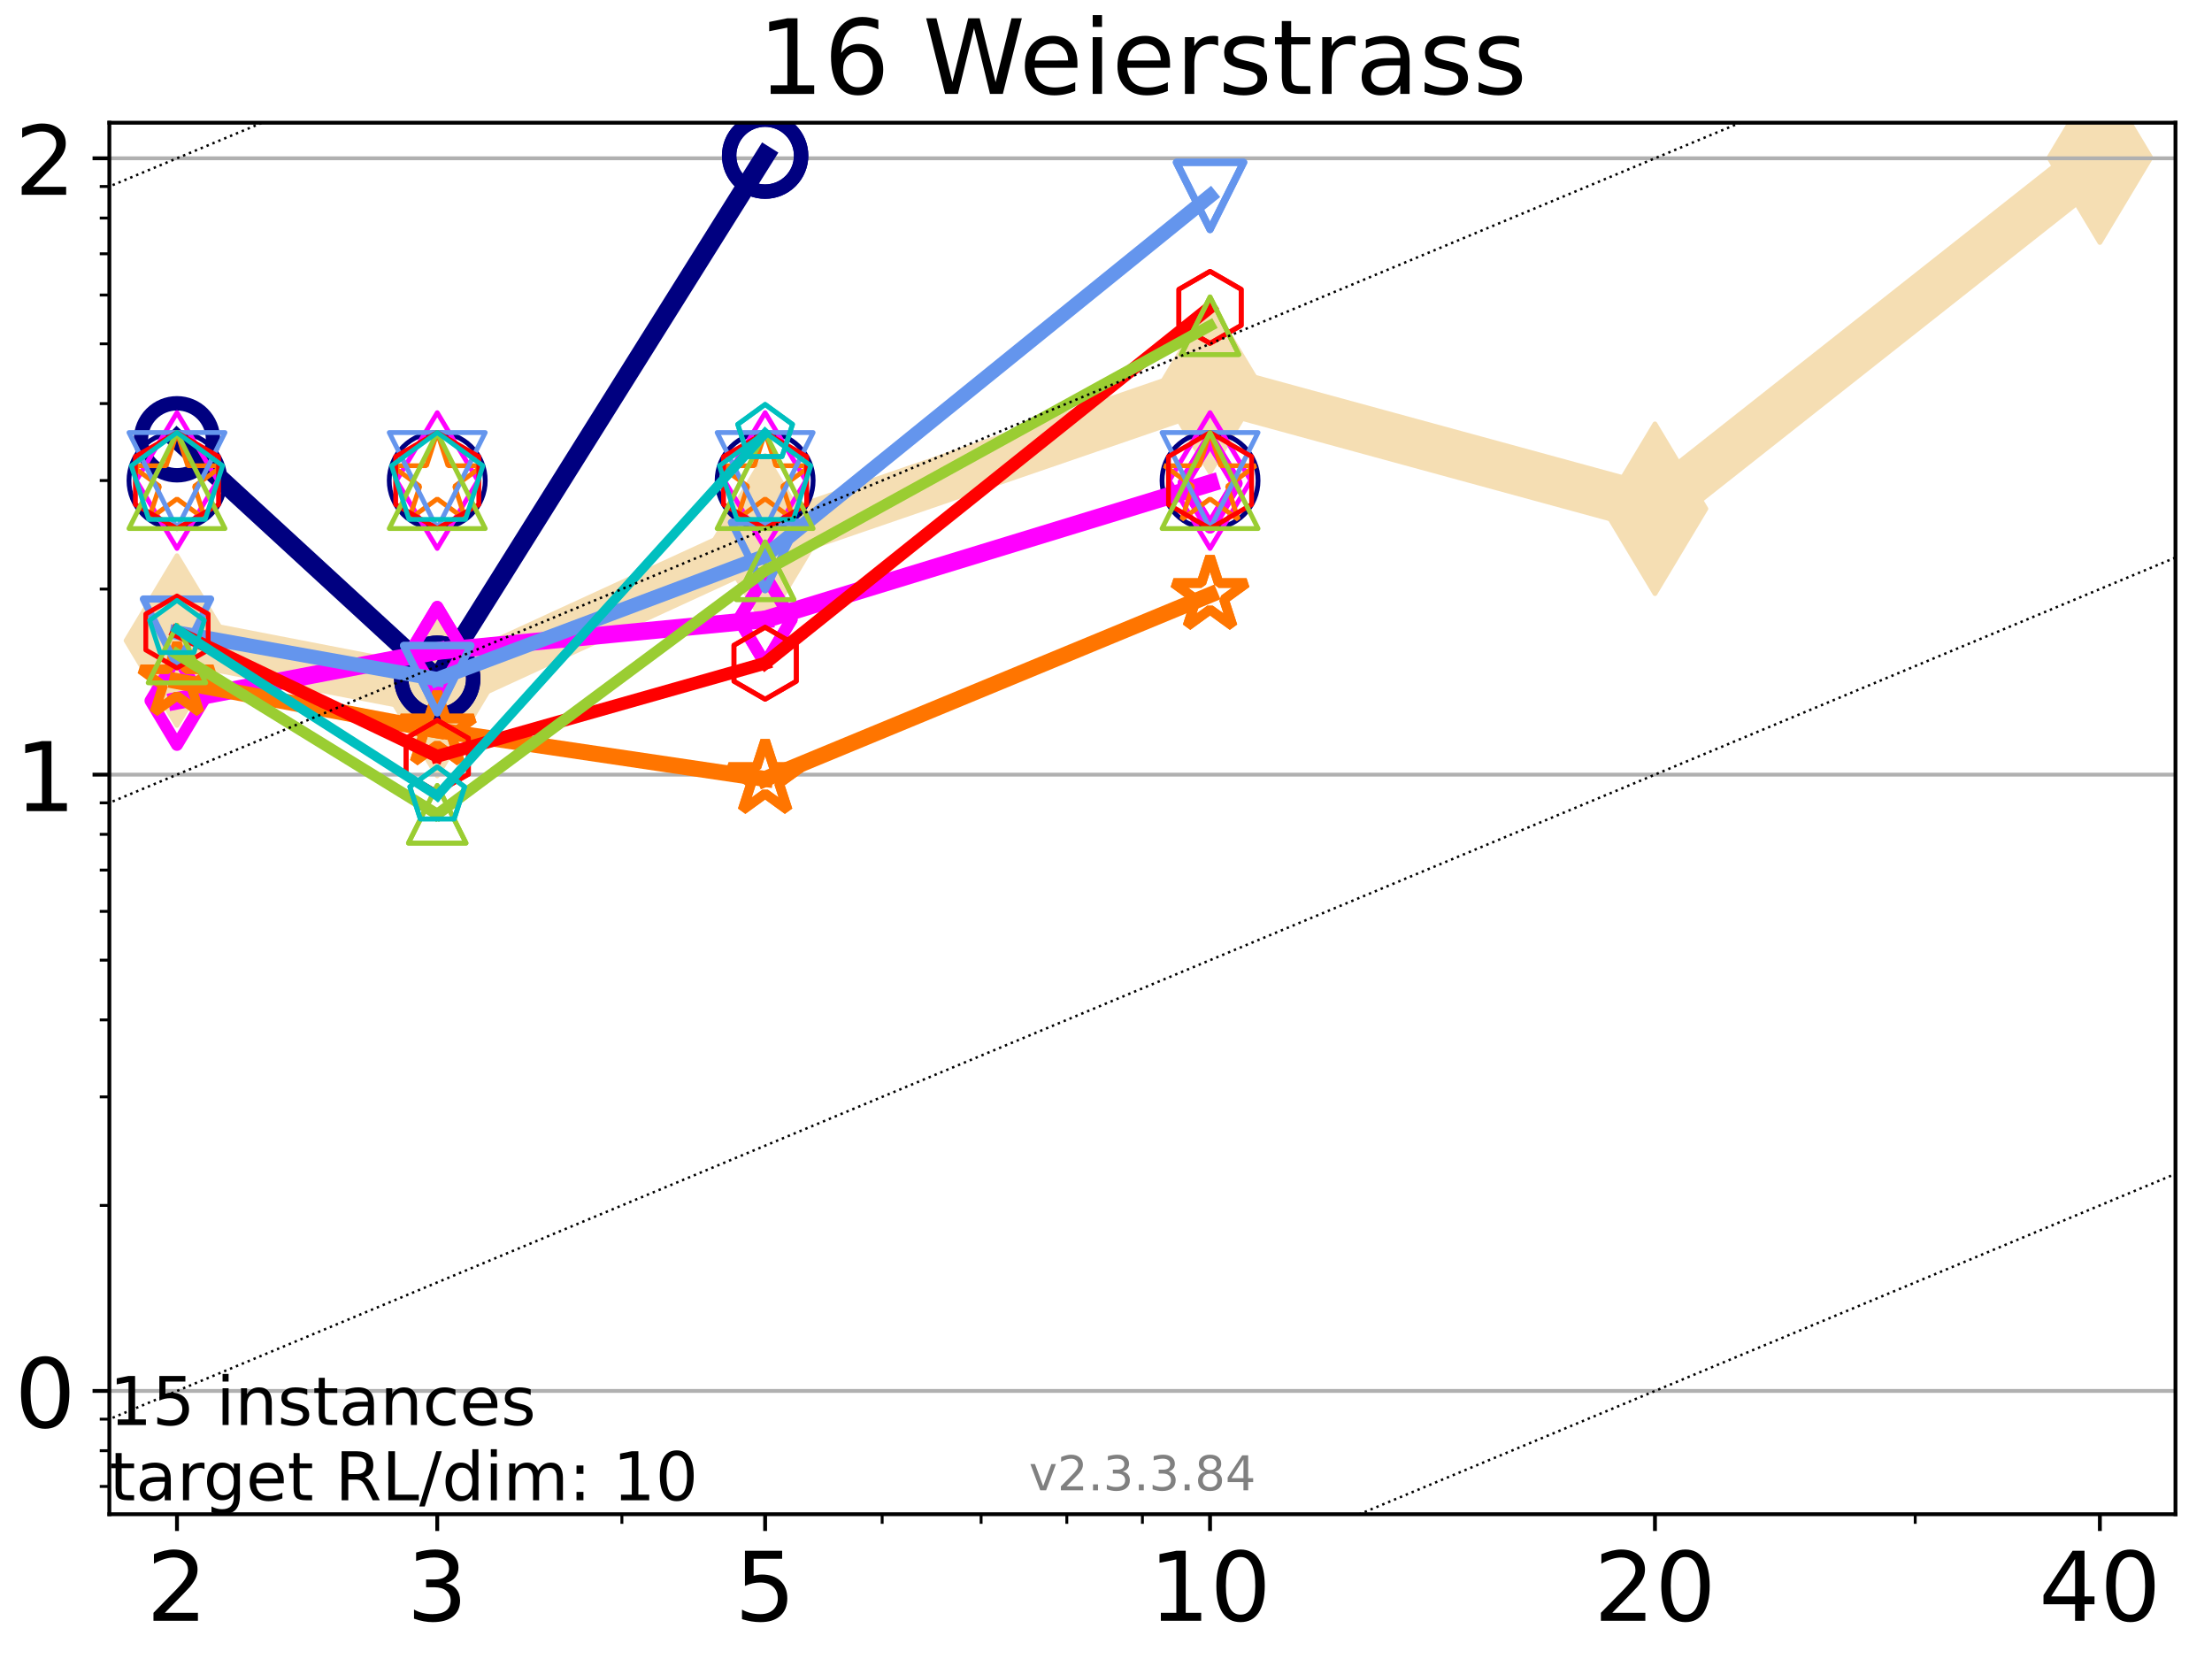 <?xml version="1.0" encoding="utf-8" standalone="no"?>
<!DOCTYPE svg PUBLIC "-//W3C//DTD SVG 1.1//EN"
  "http://www.w3.org/Graphics/SVG/1.1/DTD/svg11.dtd">
<!-- Created with matplotlib (https://matplotlib.org/) -->
<svg height="345.6pt" version="1.1" viewBox="0 0 460.8 345.6" width="460.8pt" xmlns="http://www.w3.org/2000/svg" xmlns:xlink="http://www.w3.org/1999/xlink">
 <defs>
  <style type="text/css">*{stroke-linecap:butt;stroke-linejoin:round;}</style>
 </defs>
 <g id="figure_1">
  <g id="patch_1">
   <path d="M 0 345.6 
L 460.8 345.6 
L 460.8 0 
L 0 0 
z
" style="fill:#ffffff;"/>
  </g>
  <g id="axes_1">
   <g id="patch_2">
    <path d="M 22.78 315.44 
L 453.192 315.44 
L 453.192 25.56 
L 22.78 25.56 
z
" style="fill:#ffffff;"/>
   </g>
   <g id="line2d_1">
    <path clip-path="url(#pd776c34902)" d="M 36.868 133.445 
L 91.085 143.95 
L 159.39 112.552 
L 252.074 80.688 
L 344.758 105.984 
L 437.443 32.836 
" style="fill:none;stroke:#f5deb3;stroke-linecap:square;stroke-width:10;"/>
    <defs>
     <path d="M -0 17.678 
L 10.607 0 
L 0 -17.678 
L -10.607 -0 
z
" id="ma605069699" style="stroke:#f5deb3;stroke-linejoin:miter;"/>
    </defs>
    <g clip-path="url(#pd776c34902)">
     <use style="fill:#f5deb3;stroke:#f5deb3;stroke-linejoin:miter;" x="36.868" xlink:href="#ma605069699" y="133.445"/>
     <use style="fill:#f5deb3;stroke:#f5deb3;stroke-linejoin:miter;" x="91.085" xlink:href="#ma605069699" y="143.95"/>
     <use style="fill:#f5deb3;stroke:#f5deb3;stroke-linejoin:miter;" x="159.39" xlink:href="#ma605069699" y="112.552"/>
     <use style="fill:#f5deb3;stroke:#f5deb3;stroke-linejoin:miter;" x="252.074" xlink:href="#ma605069699" y="80.688"/>
     <use style="fill:#f5deb3;stroke:#f5deb3;stroke-linejoin:miter;" x="344.758" xlink:href="#ma605069699" y="105.984"/>
     <use style="fill:#f5deb3;stroke:#f5deb3;stroke-linejoin:miter;" x="437.443" xlink:href="#ma605069699" y="32.836"/>
    </g>
   </g>
   <g id="matplotlib.axis_1">
    <g id="xtick_1">
     <g id="line2d_2">
      <defs>
       <path d="M 0 0 
L 0 3.5 
" id="m8f4cddeecf" style="stroke:#000000;stroke-width:0.8;"/>
      </defs>
      <g>
       <use style="stroke:#000000;stroke-width:0.8;" x="36.868" xlink:href="#m8f4cddeecf" y="315.44"/>
      </g>
     </g>
     <g id="text_1">
      <!-- 2 -->
      <g transform="translate(30.506 337.637)scale(0.2 -0.2)">
       <defs>
        <path d="M 19.188 8.297 
L 53.609 8.297 
L 53.609 0 
L 7.328 0 
L 7.328 8.297 
Q 12.938 14.109 22.625 23.891 
Q 32.328 33.688 34.812 36.531 
Q 39.547 41.844 41.422 45.531 
Q 43.312 49.219 43.312 52.781 
Q 43.312 58.594 39.234 62.25 
Q 35.156 65.922 28.609 65.922 
Q 23.969 65.922 18.812 64.312 
Q 13.672 62.703 7.812 59.422 
L 7.812 69.391 
Q 13.766 71.781 18.938 73 
Q 24.125 74.219 28.422 74.219 
Q 39.75 74.219 46.484 68.547 
Q 53.219 62.891 53.219 53.422 
Q 53.219 48.922 51.531 44.891 
Q 49.859 40.875 45.406 35.406 
Q 44.188 33.984 37.641 27.219 
Q 31.109 20.453 19.188 8.297 
z
" id="DejaVuSans-50"/>
       </defs>
       <use xlink:href="#DejaVuSans-50"/>
      </g>
     </g>
    </g>
    <g id="xtick_2">
     <g id="line2d_3">
      <g>
       <use style="stroke:#000000;stroke-width:0.8;" x="91.085" xlink:href="#m8f4cddeecf" y="315.44"/>
      </g>
     </g>
     <g id="text_2">
      <!-- 3 -->
      <g transform="translate(84.723 337.637)scale(0.2 -0.2)">
       <defs>
        <path d="M 40.578 39.312 
Q 47.656 37.797 51.625 33 
Q 55.609 28.219 55.609 21.188 
Q 55.609 10.406 48.188 4.484 
Q 40.766 -1.422 27.094 -1.422 
Q 22.516 -1.422 17.656 -0.516 
Q 12.797 0.391 7.625 2.203 
L 7.625 11.719 
Q 11.719 9.328 16.594 8.109 
Q 21.484 6.891 26.812 6.891 
Q 36.078 6.891 40.938 10.547 
Q 45.797 14.203 45.797 21.188 
Q 45.797 27.641 41.281 31.266 
Q 36.766 34.906 28.719 34.906 
L 20.219 34.906 
L 20.219 43.016 
L 29.109 43.016 
Q 36.375 43.016 40.234 45.922 
Q 44.094 48.828 44.094 54.297 
Q 44.094 59.906 40.109 62.906 
Q 36.141 65.922 28.719 65.922 
Q 24.656 65.922 20.016 65.031 
Q 15.375 64.156 9.812 62.312 
L 9.812 71.094 
Q 15.438 72.656 20.344 73.438 
Q 25.25 74.219 29.594 74.219 
Q 40.828 74.219 47.359 69.109 
Q 53.906 64.016 53.906 55.328 
Q 53.906 49.266 50.438 45.094 
Q 46.969 40.922 40.578 39.312 
z
" id="DejaVuSans-51"/>
       </defs>
       <use xlink:href="#DejaVuSans-51"/>
      </g>
     </g>
    </g>
    <g id="xtick_3">
     <g id="line2d_4">
      <g>
       <use style="stroke:#000000;stroke-width:0.8;" x="159.39" xlink:href="#m8f4cddeecf" y="315.44"/>
      </g>
     </g>
     <g id="text_3">
      <!-- 5 -->
      <g transform="translate(153.028 337.637)scale(0.2 -0.2)">
       <defs>
        <path d="M 10.797 72.906 
L 49.516 72.906 
L 49.516 64.594 
L 19.828 64.594 
L 19.828 46.734 
Q 21.969 47.469 24.109 47.828 
Q 26.266 48.188 28.422 48.188 
Q 40.625 48.188 47.75 41.5 
Q 54.891 34.812 54.891 23.391 
Q 54.891 11.625 47.562 5.094 
Q 40.234 -1.422 26.906 -1.422 
Q 22.312 -1.422 17.547 -0.641 
Q 12.797 0.141 7.719 1.703 
L 7.719 11.625 
Q 12.109 9.234 16.797 8.062 
Q 21.484 6.891 26.703 6.891 
Q 35.156 6.891 40.078 11.328 
Q 45.016 15.766 45.016 23.391 
Q 45.016 31 40.078 35.438 
Q 35.156 39.891 26.703 39.891 
Q 22.75 39.891 18.812 39.016 
Q 14.891 38.141 10.797 36.281 
z
" id="DejaVuSans-53"/>
       </defs>
       <use xlink:href="#DejaVuSans-53"/>
      </g>
     </g>
    </g>
    <g id="xtick_4">
     <g id="line2d_5">
      <g>
       <use style="stroke:#000000;stroke-width:0.8;" x="252.074" xlink:href="#m8f4cddeecf" y="315.44"/>
      </g>
     </g>
     <g id="text_4">
      <!-- 10 -->
      <g transform="translate(239.349 337.637)scale(0.2 -0.2)">
       <defs>
        <path d="M 12.406 8.297 
L 28.516 8.297 
L 28.516 63.922 
L 10.984 60.406 
L 10.984 69.391 
L 28.422 72.906 
L 38.281 72.906 
L 38.281 8.297 
L 54.391 8.297 
L 54.391 0 
L 12.406 0 
z
" id="DejaVuSans-49"/>
        <path d="M 31.781 66.406 
Q 24.172 66.406 20.328 58.906 
Q 16.5 51.422 16.5 36.375 
Q 16.5 21.391 20.328 13.891 
Q 24.172 6.391 31.781 6.391 
Q 39.453 6.391 43.281 13.891 
Q 47.125 21.391 47.125 36.375 
Q 47.125 51.422 43.281 58.906 
Q 39.453 66.406 31.781 66.406 
z
M 31.781 74.219 
Q 44.047 74.219 50.516 64.516 
Q 56.984 54.828 56.984 36.375 
Q 56.984 17.969 50.516 8.266 
Q 44.047 -1.422 31.781 -1.422 
Q 19.531 -1.422 13.062 8.266 
Q 6.594 17.969 6.594 36.375 
Q 6.594 54.828 13.062 64.516 
Q 19.531 74.219 31.781 74.219 
z
" id="DejaVuSans-48"/>
       </defs>
       <use xlink:href="#DejaVuSans-49"/>
       <use x="63.623" xlink:href="#DejaVuSans-48"/>
      </g>
     </g>
    </g>
    <g id="xtick_5">
     <g id="line2d_6">
      <g>
       <use style="stroke:#000000;stroke-width:0.8;" x="344.758" xlink:href="#m8f4cddeecf" y="315.44"/>
      </g>
     </g>
     <g id="text_5">
      <!-- 20 -->
      <g transform="translate(332.033 337.637)scale(0.2 -0.2)">
       <use xlink:href="#DejaVuSans-50"/>
       <use x="63.623" xlink:href="#DejaVuSans-48"/>
      </g>
     </g>
    </g>
    <g id="xtick_6">
     <g id="line2d_7">
      <g>
       <use style="stroke:#000000;stroke-width:0.8;" x="437.443" xlink:href="#m8f4cddeecf" y="315.44"/>
      </g>
     </g>
     <g id="text_6">
      <!-- 40 -->
      <g transform="translate(424.718 337.637)scale(0.2 -0.2)">
       <defs>
        <path d="M 37.797 64.312 
L 12.891 25.391 
L 37.797 25.391 
z
M 35.203 72.906 
L 47.609 72.906 
L 47.609 25.391 
L 58.016 25.391 
L 58.016 17.188 
L 47.609 17.188 
L 47.609 0 
L 37.797 0 
L 37.797 17.188 
L 4.891 17.188 
L 4.891 26.703 
z
" id="DejaVuSans-52"/>
       </defs>
       <use xlink:href="#DejaVuSans-52"/>
       <use x="63.623" xlink:href="#DejaVuSans-48"/>
      </g>
     </g>
    </g>
    <g id="xtick_7">
     <g id="line2d_8">
      <defs>
       <path d="M 0 0 
L 0 2 
" id="m1e94cabb45" style="stroke:#000000;stroke-width:0.6;"/>
      </defs>
      <g>
       <use style="stroke:#000000;stroke-width:0.6;" x="129.552" xlink:href="#m1e94cabb45" y="315.44"/>
      </g>
     </g>
    </g>
    <g id="xtick_8">
     <g id="line2d_9">
      <g>
       <use style="stroke:#000000;stroke-width:0.6;" x="183.769" xlink:href="#m1e94cabb45" y="315.44"/>
      </g>
     </g>
    </g>
    <g id="xtick_9">
     <g id="line2d_10">
      <g>
       <use style="stroke:#000000;stroke-width:0.6;" x="204.381" xlink:href="#m1e94cabb45" y="315.44"/>
      </g>
     </g>
    </g>
    <g id="xtick_10">
     <g id="line2d_11">
      <g>
       <use style="stroke:#000000;stroke-width:0.6;" x="222.237" xlink:href="#m1e94cabb45" y="315.44"/>
      </g>
     </g>
    </g>
    <g id="xtick_11">
     <g id="line2d_12">
      <g>
       <use style="stroke:#000000;stroke-width:0.6;" x="237.986" xlink:href="#m1e94cabb45" y="315.44"/>
      </g>
     </g>
    </g>
    <g id="xtick_12">
     <g id="line2d_13">
      <g>
       <use style="stroke:#000000;stroke-width:0.6;" x="398.975" xlink:href="#m1e94cabb45" y="315.44"/>
      </g>
     </g>
    </g>
   </g>
   <g id="matplotlib.axis_2">
    <g id="ytick_1">
     <g id="line2d_14">
      <path clip-path="url(#pd776c34902)" d="M 22.78 289.761 
L 453.192 289.761 
" style="fill:none;stroke:#b0b0b0;stroke-linecap:square;stroke-width:0.8;"/>
     </g>
     <g id="line2d_15">
      <defs>
       <path d="M 0 0 
L -3.5 0 
" id="m3d5728c50f" style="stroke:#000000;stroke-width:0.8;"/>
      </defs>
      <g>
       <use style="stroke:#000000;stroke-width:0.8;" x="22.78" xlink:href="#m3d5728c50f" y="289.761"/>
      </g>
     </g>
     <g id="text_7">
      <!-- 0 -->
      <g transform="translate(3.055 297.36)scale(0.2 -0.2)">
       <use xlink:href="#DejaVuSans-48"/>
      </g>
     </g>
    </g>
    <g id="ytick_2">
     <g id="line2d_16">
      <path clip-path="url(#pd776c34902)" d="M 22.78 161.368 
L 453.192 161.368 
" style="fill:none;stroke:#b0b0b0;stroke-linecap:square;stroke-width:0.8;"/>
     </g>
     <g id="line2d_17">
      <g>
       <use style="stroke:#000000;stroke-width:0.8;" x="22.78" xlink:href="#m3d5728c50f" y="161.368"/>
      </g>
     </g>
     <g id="text_8">
      <!-- 1 -->
      <g transform="translate(3.055 168.967)scale(0.2 -0.2)">
       <use xlink:href="#DejaVuSans-49"/>
      </g>
     </g>
    </g>
    <g id="ytick_3">
     <g id="line2d_18">
      <path clip-path="url(#pd776c34902)" d="M 22.78 32.976 
L 453.192 32.976 
" style="fill:none;stroke:#b0b0b0;stroke-linecap:square;stroke-width:0.8;"/>
     </g>
     <g id="line2d_19">
      <g>
       <use style="stroke:#000000;stroke-width:0.8;" x="22.78" xlink:href="#m3d5728c50f" y="32.976"/>
      </g>
     </g>
     <g id="text_9">
      <!-- 2 -->
      <g transform="translate(3.055 40.574)scale(0.2 -0.2)">
       <use xlink:href="#DejaVuSans-50"/>
      </g>
     </g>
    </g>
    <g id="ytick_4">
     <g id="line2d_20">
      <defs>
       <path d="M 0 0 
L -2 0 
" id="m70b0269ee9" style="stroke:#000000;stroke-width:0.6;"/>
      </defs>
      <g>
       <use style="stroke:#000000;stroke-width:0.6;" x="22.78" xlink:href="#m70b0269ee9" y="309.65"/>
      </g>
     </g>
    </g>
    <g id="ytick_5">
     <g id="line2d_21">
      <g>
       <use style="stroke:#000000;stroke-width:0.6;" x="22.78" xlink:href="#m70b0269ee9" y="302.204"/>
      </g>
     </g>
    </g>
    <g id="ytick_6">
     <g id="line2d_22">
      <g>
       <use style="stroke:#000000;stroke-width:0.6;" x="22.78" xlink:href="#m70b0269ee9" y="295.636"/>
      </g>
     </g>
    </g>
    <g id="ytick_7">
     <g id="line2d_23">
      <g>
       <use style="stroke:#000000;stroke-width:0.6;" x="22.78" xlink:href="#m70b0269ee9" y="251.111"/>
      </g>
     </g>
    </g>
    <g id="ytick_8">
     <g id="line2d_24">
      <g>
       <use style="stroke:#000000;stroke-width:0.6;" x="22.78" xlink:href="#m70b0269ee9" y="228.502"/>
      </g>
     </g>
    </g>
    <g id="ytick_9">
     <g id="line2d_25">
      <g>
       <use style="stroke:#000000;stroke-width:0.6;" x="22.78" xlink:href="#m70b0269ee9" y="212.461"/>
      </g>
     </g>
    </g>
    <g id="ytick_10">
     <g id="line2d_26">
      <g>
       <use style="stroke:#000000;stroke-width:0.6;" x="22.78" xlink:href="#m70b0269ee9" y="200.019"/>
      </g>
     </g>
    </g>
    <g id="ytick_11">
     <g id="line2d_27">
      <g>
       <use style="stroke:#000000;stroke-width:0.6;" x="22.78" xlink:href="#m70b0269ee9" y="189.852"/>
      </g>
     </g>
    </g>
    <g id="ytick_12">
     <g id="line2d_28">
      <g>
       <use style="stroke:#000000;stroke-width:0.6;" x="22.78" xlink:href="#m70b0269ee9" y="181.257"/>
      </g>
     </g>
    </g>
    <g id="ytick_13">
     <g id="line2d_29">
      <g>
       <use style="stroke:#000000;stroke-width:0.6;" x="22.78" xlink:href="#m70b0269ee9" y="173.811"/>
      </g>
     </g>
    </g>
    <g id="ytick_14">
     <g id="line2d_30">
      <g>
       <use style="stroke:#000000;stroke-width:0.6;" x="22.78" xlink:href="#m70b0269ee9" y="167.243"/>
      </g>
     </g>
    </g>
    <g id="ytick_15">
     <g id="line2d_31">
      <g>
       <use style="stroke:#000000;stroke-width:0.6;" x="22.78" xlink:href="#m70b0269ee9" y="122.718"/>
      </g>
     </g>
    </g>
    <g id="ytick_16">
     <g id="line2d_32">
      <g>
       <use style="stroke:#000000;stroke-width:0.6;" x="22.78" xlink:href="#m70b0269ee9" y="100.109"/>
      </g>
     </g>
    </g>
    <g id="ytick_17">
     <g id="line2d_33">
      <g>
       <use style="stroke:#000000;stroke-width:0.6;" x="22.78" xlink:href="#m70b0269ee9" y="84.068"/>
      </g>
     </g>
    </g>
    <g id="ytick_18">
     <g id="line2d_34">
      <g>
       <use style="stroke:#000000;stroke-width:0.6;" x="22.78" xlink:href="#m70b0269ee9" y="71.626"/>
      </g>
     </g>
    </g>
    <g id="ytick_19">
     <g id="line2d_35">
      <g>
       <use style="stroke:#000000;stroke-width:0.6;" x="22.78" xlink:href="#m70b0269ee9" y="61.459"/>
      </g>
     </g>
    </g>
    <g id="ytick_20">
     <g id="line2d_36">
      <g>
       <use style="stroke:#000000;stroke-width:0.6;" x="22.78" xlink:href="#m70b0269ee9" y="52.864"/>
      </g>
     </g>
    </g>
    <g id="ytick_21">
     <g id="line2d_37">
      <g>
       <use style="stroke:#000000;stroke-width:0.6;" x="22.78" xlink:href="#m70b0269ee9" y="45.418"/>
      </g>
     </g>
    </g>
    <g id="ytick_22">
     <g id="line2d_38">
      <g>
       <use style="stroke:#000000;stroke-width:0.6;" x="22.78" xlink:href="#m70b0269ee9" y="38.85"/>
      </g>
     </g>
    </g>
   </g>
   <g id="line2d_39">
    <path clip-path="url(#pd776c34902)" d="M 36.868 91.514 
L 91.085 141.387 
" style="fill:none;stroke:#000080;stroke-linecap:square;stroke-width:4;"/>
    <defs>
     <path d="M 0 7.5 
C 1.989 7.5 3.897 6.71 5.303 5.303 
C 6.71 3.897 7.5 1.989 7.5 0 
C 7.5 -1.989 6.71 -3.897 5.303 -5.303 
C 3.897 -6.71 1.989 -7.5 0 -7.5 
C -1.989 -7.5 -3.897 -6.71 -5.303 -5.303 
C -6.71 -3.897 -7.5 -1.989 -7.5 0 
C -7.5 1.989 -6.71 3.897 -5.303 5.303 
C -3.897 6.71 -1.989 7.5 0 7.5 
z
" id="m287343170a" style="stroke:#000080;stroke-width:3;"/>
    </defs>
    <g clip-path="url(#pd776c34902)">
     <use style="fill-opacity:0;stroke:#000080;stroke-width:3;" x="36.868" xlink:href="#m287343170a" y="91.514"/>
     <use style="fill-opacity:0;stroke:#000080;stroke-width:3;" x="91.085" xlink:href="#m287343170a" y="141.387"/>
    </g>
   </g>
   <g id="line2d_40">
    <path clip-path="url(#pd776c34902)" d="M 91.085 141.387 
L 159.39 32.421 
" style="fill:none;stroke:#000080;stroke-linecap:square;stroke-width:4;"/>
    <g clip-path="url(#pd776c34902)">
     <use style="fill-opacity:0;stroke:#000080;stroke-width:3;" x="91.085" xlink:href="#m287343170a" y="141.387"/>
     <use style="fill-opacity:0;stroke:#000080;stroke-width:3;" x="159.39" xlink:href="#m287343170a" y="32.421"/>
    </g>
   </g>
   <g id="line2d_41">
    <path clip-path="url(#pd776c34902)" d="M 159.39 32.421 
" style="fill:none;stroke:#000080;stroke-linecap:square;stroke-width:4;"/>
    <g clip-path="url(#pd776c34902)">
     <use style="fill-opacity:0;stroke:#000080;stroke-width:3;" x="159.39" xlink:href="#m287343170a" y="32.421"/>
    </g>
   </g>
   <g id="line2d_42"/>
   <g id="line2d_43">
    <defs>
     <path d="M 0 10 
C 2.652 10 5.196 8.946 7.071 7.071 
C 8.946 5.196 10 2.652 10 0 
C 10 -2.652 8.946 -5.196 7.071 -7.071 
C 5.196 -8.946 2.652 -10 0 -10 
C -2.652 -10 -5.196 -8.946 -7.071 -7.071 
C -8.946 -5.196 -10 -2.652 -10 0 
C -10 2.652 -8.946 5.196 -7.071 7.071 
C -5.196 8.946 -2.652 10 0 10 
z
" id="mbe565c9cfd" style="stroke:#000080;"/>
    </defs>
    <g clip-path="url(#pd776c34902)">
     <use style="fill-opacity:0;stroke:#000080;" x="36.868" xlink:href="#mbe565c9cfd" y="100.109"/>
     <use style="fill-opacity:0;stroke:#000080;" x="91.085" xlink:href="#mbe565c9cfd" y="100.109"/>
     <use style="fill-opacity:0;stroke:#000080;" x="159.39" xlink:href="#mbe565c9cfd" y="100.109"/>
     <use style="fill-opacity:0;stroke:#000080;" x="252.074" xlink:href="#mbe565c9cfd" y="100.109"/>
    </g>
   </g>
   <g id="line2d_44">
    <path clip-path="url(#pd776c34902)" d="M 36.868 145.978 
L 91.085 135.628 
" style="fill:none;stroke:#ff00ff;stroke-linecap:square;stroke-width:3.667;"/>
    <defs>
     <path d="M -0 9.192 
L 5.515 0 
L 0 -9.192 
L -5.515 -0 
z
" id="m2dfe622b95" style="stroke:#ff00ff;stroke-linejoin:miter;stroke-width:2.5;"/>
    </defs>
    <g clip-path="url(#pd776c34902)">
     <use style="fill-opacity:0;stroke:#ff00ff;stroke-linejoin:miter;stroke-width:2.5;" x="36.868" xlink:href="#m2dfe622b95" y="145.978"/>
     <use style="fill-opacity:0;stroke:#ff00ff;stroke-linejoin:miter;stroke-width:2.5;" x="91.085" xlink:href="#m2dfe622b95" y="135.628"/>
    </g>
   </g>
   <g id="line2d_45">
    <path clip-path="url(#pd776c34902)" d="M 91.085 135.628 
L 159.39 129.038 
" style="fill:none;stroke:#ff00ff;stroke-linecap:square;stroke-width:3.667;"/>
    <g clip-path="url(#pd776c34902)">
     <use style="fill-opacity:0;stroke:#ff00ff;stroke-linejoin:miter;stroke-width:2.5;" x="91.085" xlink:href="#m2dfe622b95" y="135.628"/>
     <use style="fill-opacity:0;stroke:#ff00ff;stroke-linejoin:miter;stroke-width:2.5;" x="159.39" xlink:href="#m2dfe622b95" y="129.038"/>
    </g>
   </g>
   <g id="line2d_46">
    <path clip-path="url(#pd776c34902)" d="M 159.39 129.038 
L 252.074 100.687 
" style="fill:none;stroke:#ff00ff;stroke-linecap:square;stroke-width:3.667;"/>
    <g clip-path="url(#pd776c34902)">
     <use style="fill-opacity:0;stroke:#ff00ff;stroke-linejoin:miter;stroke-width:2.5;" x="159.39" xlink:href="#m2dfe622b95" y="129.038"/>
     <use style="fill-opacity:0;stroke:#ff00ff;stroke-linejoin:miter;stroke-width:2.5;" x="252.074" xlink:href="#m2dfe622b95" y="100.687"/>
    </g>
   </g>
   <g id="line2d_47">
    <path clip-path="url(#pd776c34902)" d="M 252.074 100.687 
" style="fill:none;stroke:#ff00ff;stroke-linecap:square;stroke-width:3.667;"/>
    <g clip-path="url(#pd776c34902)">
     <use style="fill-opacity:0;stroke:#ff00ff;stroke-linejoin:miter;stroke-width:2.5;" x="252.074" xlink:href="#m2dfe622b95" y="100.687"/>
    </g>
   </g>
   <g id="line2d_48"/>
   <g id="line2d_49">
    <defs>
     <path d="M -0 14.142 
L 8.485 0 
L -0 -14.142 
L -8.485 -0 
z
" id="m73f0673441" style="stroke:#ff00ff;stroke-linejoin:miter;"/>
    </defs>
    <g clip-path="url(#pd776c34902)">
     <use style="fill-opacity:0;stroke:#ff00ff;stroke-linejoin:miter;" x="36.868" xlink:href="#m73f0673441" y="100.109"/>
     <use style="fill-opacity:0;stroke:#ff00ff;stroke-linejoin:miter;" x="91.085" xlink:href="#m73f0673441" y="100.109"/>
     <use style="fill-opacity:0;stroke:#ff00ff;stroke-linejoin:miter;" x="159.39" xlink:href="#m73f0673441" y="100.109"/>
     <use style="fill-opacity:0;stroke:#ff00ff;stroke-linejoin:miter;" x="252.074" xlink:href="#m73f0673441" y="100.109"/>
    </g>
   </g>
   <g id="line2d_50">
    <path clip-path="url(#pd776c34902)" d="M 36.868 141.9 
L 91.085 152.139 
" style="fill:none;stroke:#ff7500;stroke-linecap:square;stroke-width:3.333;"/>
    <defs>
     <path d="M 0 -8 
L -1.796 -2.472 
L -7.608 -2.472 
L -2.906 0.944 
L -4.702 6.472 
L -0 3.056 
L 4.702 6.472 
L 2.906 0.944 
L 7.608 -2.472 
L 1.796 -2.472 
z
" id="mb332904d64" style="stroke:#ff7500;stroke-linejoin:bevel;stroke-width:2;"/>
    </defs>
    <g clip-path="url(#pd776c34902)">
     <use style="fill-opacity:0;stroke:#ff7500;stroke-linejoin:bevel;stroke-width:2;" x="36.868" xlink:href="#mb332904d64" y="141.9"/>
     <use style="fill-opacity:0;stroke:#ff7500;stroke-linejoin:bevel;stroke-width:2;" x="91.085" xlink:href="#mb332904d64" y="152.139"/>
    </g>
   </g>
   <g id="line2d_51">
    <path clip-path="url(#pd776c34902)" d="M 91.085 152.139 
L 159.39 162.268 
" style="fill:none;stroke:#ff7500;stroke-linecap:square;stroke-width:3.333;"/>
    <g clip-path="url(#pd776c34902)">
     <use style="fill-opacity:0;stroke:#ff7500;stroke-linejoin:bevel;stroke-width:2;" x="91.085" xlink:href="#mb332904d64" y="152.139"/>
     <use style="fill-opacity:0;stroke:#ff7500;stroke-linejoin:bevel;stroke-width:2;" x="159.39" xlink:href="#mb332904d64" y="162.268"/>
    </g>
   </g>
   <g id="line2d_52">
    <path clip-path="url(#pd776c34902)" d="M 159.39 162.268 
L 252.074 123.932 
" style="fill:none;stroke:#ff7500;stroke-linecap:square;stroke-width:3.333;"/>
    <g clip-path="url(#pd776c34902)">
     <use style="fill-opacity:0;stroke:#ff7500;stroke-linejoin:bevel;stroke-width:2;" x="159.39" xlink:href="#mb332904d64" y="162.268"/>
     <use style="fill-opacity:0;stroke:#ff7500;stroke-linejoin:bevel;stroke-width:2;" x="252.074" xlink:href="#mb332904d64" y="123.932"/>
    </g>
   </g>
   <g id="line2d_53">
    <path clip-path="url(#pd776c34902)" d="M 252.074 123.932 
" style="fill:none;stroke:#ff7500;stroke-linecap:square;stroke-width:3.333;"/>
    <g clip-path="url(#pd776c34902)">
     <use style="fill-opacity:0;stroke:#ff7500;stroke-linejoin:bevel;stroke-width:2;" x="252.074" xlink:href="#mb332904d64" y="123.932"/>
    </g>
   </g>
   <g id="line2d_54"/>
   <g id="line2d_55">
    <defs>
     <path d="M 0 -10 
L -2.245 -3.09 
L -9.511 -3.09 
L -3.633 1.18 
L -5.878 8.09 
L -0 3.82 
L 5.878 8.09 
L 3.633 1.18 
L 9.511 -3.09 
L 2.245 -3.09 
z
" id="mb5b293d1c2" style="stroke:#ff7500;stroke-linejoin:bevel;"/>
    </defs>
    <g clip-path="url(#pd776c34902)">
     <use style="fill-opacity:0;stroke:#ff7500;stroke-linejoin:bevel;" x="36.868" xlink:href="#mb5b293d1c2" y="100.109"/>
     <use style="fill-opacity:0;stroke:#ff7500;stroke-linejoin:bevel;" x="91.085" xlink:href="#mb5b293d1c2" y="100.109"/>
     <use style="fill-opacity:0;stroke:#ff7500;stroke-linejoin:bevel;" x="159.39" xlink:href="#mb5b293d1c2" y="100.109"/>
     <use style="fill-opacity:0;stroke:#ff7500;stroke-linejoin:bevel;" x="252.074" xlink:href="#mb5b293d1c2" y="100.109"/>
    </g>
   </g>
   <g id="line2d_56">
    <path clip-path="url(#pd776c34902)" d="M 36.868 131.78 
L 91.085 141.48 
" style="fill:none;stroke:#6495ed;stroke-linecap:square;stroke-width:3;"/>
    <defs>
     <path d="M -0 7 
L 7 -7 
L -7 -7 
z
" id="mc10229698f" style="stroke:#6495ed;stroke-linejoin:miter;stroke-width:1.5;"/>
    </defs>
    <g clip-path="url(#pd776c34902)">
     <use style="fill-opacity:0;stroke:#6495ed;stroke-linejoin:miter;stroke-width:1.5;" x="36.868" xlink:href="#mc10229698f" y="131.78"/>
     <use style="fill-opacity:0;stroke:#6495ed;stroke-linejoin:miter;stroke-width:1.5;" x="91.085" xlink:href="#mc10229698f" y="141.48"/>
    </g>
   </g>
   <g id="line2d_57">
    <path clip-path="url(#pd776c34902)" d="M 91.085 141.48 
L 159.39 115.828 
" style="fill:none;stroke:#6495ed;stroke-linecap:square;stroke-width:3;"/>
    <g clip-path="url(#pd776c34902)">
     <use style="fill-opacity:0;stroke:#6495ed;stroke-linejoin:miter;stroke-width:1.5;" x="91.085" xlink:href="#mc10229698f" y="141.48"/>
     <use style="fill-opacity:0;stroke:#6495ed;stroke-linejoin:miter;stroke-width:1.5;" x="159.39" xlink:href="#mc10229698f" y="115.828"/>
    </g>
   </g>
   <g id="line2d_58">
    <path clip-path="url(#pd776c34902)" d="M 159.39 115.828 
L 252.074 40.818 
" style="fill:none;stroke:#6495ed;stroke-linecap:square;stroke-width:3;"/>
    <g clip-path="url(#pd776c34902)">
     <use style="fill-opacity:0;stroke:#6495ed;stroke-linejoin:miter;stroke-width:1.5;" x="159.39" xlink:href="#mc10229698f" y="115.828"/>
     <use style="fill-opacity:0;stroke:#6495ed;stroke-linejoin:miter;stroke-width:1.5;" x="252.074" xlink:href="#mc10229698f" y="40.818"/>
    </g>
   </g>
   <g id="line2d_59">
    <path clip-path="url(#pd776c34902)" d="M 252.074 40.818 
" style="fill:none;stroke:#6495ed;stroke-linecap:square;stroke-width:3;"/>
    <g clip-path="url(#pd776c34902)">
     <use style="fill-opacity:0;stroke:#6495ed;stroke-linejoin:miter;stroke-width:1.5;" x="252.074" xlink:href="#mc10229698f" y="40.818"/>
    </g>
   </g>
   <g id="line2d_60"/>
   <g id="line2d_61">
    <defs>
     <path d="M -0 10 
L 10 -10 
L -10 -10 
z
" id="m86c46d6c2f" style="stroke:#6495ed;stroke-linejoin:miter;"/>
    </defs>
    <g clip-path="url(#pd776c34902)">
     <use style="fill-opacity:0;stroke:#6495ed;stroke-linejoin:miter;" x="36.868" xlink:href="#m86c46d6c2f" y="100.109"/>
     <use style="fill-opacity:0;stroke:#6495ed;stroke-linejoin:miter;" x="91.085" xlink:href="#m86c46d6c2f" y="100.109"/>
     <use style="fill-opacity:0;stroke:#6495ed;stroke-linejoin:miter;" x="159.39" xlink:href="#m86c46d6c2f" y="100.109"/>
     <use style="fill-opacity:0;stroke:#6495ed;stroke-linejoin:miter;" x="252.074" xlink:href="#m86c46d6c2f" y="100.109"/>
    </g>
   </g>
   <g id="line2d_62">
    <path clip-path="url(#pd776c34902)" d="M 36.868 131.654 
L 91.085 157.538 
" style="fill:none;stroke:#ff0000;stroke-linecap:square;stroke-width:2.667;"/>
    <defs>
     <path d="M 0 -7.5 
L -6.495 -3.75 
L -6.495 3.75 
L -0 7.5 
L 6.495 3.75 
L 6.495 -3.75 
z
" id="mfd6f27199f" style="stroke:#ff0000;stroke-linejoin:miter;"/>
    </defs>
    <g clip-path="url(#pd776c34902)">
     <use style="fill-opacity:0;stroke:#ff0000;stroke-linejoin:miter;" x="36.868" xlink:href="#mfd6f27199f" y="131.654"/>
     <use style="fill-opacity:0;stroke:#ff0000;stroke-linejoin:miter;" x="91.085" xlink:href="#mfd6f27199f" y="157.538"/>
    </g>
   </g>
   <g id="line2d_63">
    <path clip-path="url(#pd776c34902)" d="M 91.085 157.538 
L 159.39 138.168 
" style="fill:none;stroke:#ff0000;stroke-linecap:square;stroke-width:2.667;"/>
    <g clip-path="url(#pd776c34902)">
     <use style="fill-opacity:0;stroke:#ff0000;stroke-linejoin:miter;" x="91.085" xlink:href="#mfd6f27199f" y="157.538"/>
     <use style="fill-opacity:0;stroke:#ff0000;stroke-linejoin:miter;" x="159.39" xlink:href="#mfd6f27199f" y="138.168"/>
    </g>
   </g>
   <g id="line2d_64">
    <path clip-path="url(#pd776c34902)" d="M 159.39 138.168 
L 252.074 64.027 
" style="fill:none;stroke:#ff0000;stroke-linecap:square;stroke-width:2.667;"/>
    <g clip-path="url(#pd776c34902)">
     <use style="fill-opacity:0;stroke:#ff0000;stroke-linejoin:miter;" x="159.39" xlink:href="#mfd6f27199f" y="138.168"/>
     <use style="fill-opacity:0;stroke:#ff0000;stroke-linejoin:miter;" x="252.074" xlink:href="#mfd6f27199f" y="64.027"/>
    </g>
   </g>
   <g id="line2d_65">
    <path clip-path="url(#pd776c34902)" d="M 252.074 64.027 
" style="fill:none;stroke:#ff0000;stroke-linecap:square;stroke-width:2.667;"/>
    <g clip-path="url(#pd776c34902)">
     <use style="fill-opacity:0;stroke:#ff0000;stroke-linejoin:miter;" x="252.074" xlink:href="#mfd6f27199f" y="64.027"/>
    </g>
   </g>
   <g id="line2d_66"/>
   <g id="line2d_67">
    <defs>
     <path d="M 0 -10 
L -8.66 -5 
L -8.66 5 
L -0 10 
L 8.66 5 
L 8.66 -5 
z
" id="mb18a570ebc" style="stroke:#ff0000;stroke-linejoin:miter;"/>
    </defs>
    <g clip-path="url(#pd776c34902)">
     <use style="fill-opacity:0;stroke:#ff0000;stroke-linejoin:miter;" x="36.868" xlink:href="#mb18a570ebc" y="100.109"/>
     <use style="fill-opacity:0;stroke:#ff0000;stroke-linejoin:miter;" x="91.085" xlink:href="#mb18a570ebc" y="100.109"/>
     <use style="fill-opacity:0;stroke:#ff0000;stroke-linejoin:miter;" x="159.39" xlink:href="#mb18a570ebc" y="100.109"/>
     <use style="fill-opacity:0;stroke:#ff0000;stroke-linejoin:miter;" x="252.074" xlink:href="#mb18a570ebc" y="100.109"/>
    </g>
   </g>
   <g id="line2d_68">
    <path clip-path="url(#pd776c34902)" d="M 36.868 136.244 
L 91.085 169.635 
" style="fill:none;stroke:#9acd32;stroke-linecap:square;stroke-width:2.333;"/>
    <defs>
     <path d="M 0 -6 
L -6 6 
L 6 6 
z
" id="mcb90e02722" style="stroke:#9acd32;stroke-linejoin:miter;"/>
    </defs>
    <g clip-path="url(#pd776c34902)">
     <use style="fill-opacity:0;stroke:#9acd32;stroke-linejoin:miter;" x="36.868" xlink:href="#mcb90e02722" y="136.244"/>
     <use style="fill-opacity:0;stroke:#9acd32;stroke-linejoin:miter;" x="91.085" xlink:href="#mcb90e02722" y="169.635"/>
    </g>
   </g>
   <g id="line2d_69">
    <path clip-path="url(#pd776c34902)" d="M 91.085 169.635 
L 159.39 118.902 
" style="fill:none;stroke:#9acd32;stroke-linecap:square;stroke-width:2.333;"/>
    <g clip-path="url(#pd776c34902)">
     <use style="fill-opacity:0;stroke:#9acd32;stroke-linejoin:miter;" x="91.085" xlink:href="#mcb90e02722" y="169.635"/>
     <use style="fill-opacity:0;stroke:#9acd32;stroke-linejoin:miter;" x="159.39" xlink:href="#mcb90e02722" y="118.902"/>
    </g>
   </g>
   <g id="line2d_70">
    <path clip-path="url(#pd776c34902)" d="M 159.39 118.902 
L 252.074 67.853 
" style="fill:none;stroke:#9acd32;stroke-linecap:square;stroke-width:2.333;"/>
    <g clip-path="url(#pd776c34902)">
     <use style="fill-opacity:0;stroke:#9acd32;stroke-linejoin:miter;" x="159.39" xlink:href="#mcb90e02722" y="118.902"/>
     <use style="fill-opacity:0;stroke:#9acd32;stroke-linejoin:miter;" x="252.074" xlink:href="#mcb90e02722" y="67.853"/>
    </g>
   </g>
   <g id="line2d_71">
    <path clip-path="url(#pd776c34902)" d="M 252.074 67.853 
" style="fill:none;stroke:#9acd32;stroke-linecap:square;stroke-width:2.333;"/>
    <g clip-path="url(#pd776c34902)">
     <use style="fill-opacity:0;stroke:#9acd32;stroke-linejoin:miter;" x="252.074" xlink:href="#mcb90e02722" y="67.853"/>
    </g>
   </g>
   <g id="line2d_72"/>
   <g id="line2d_73">
    <defs>
     <path d="M 0 -10 
L -10 10 
L 10 10 
z
" id="m7f876f99b1" style="stroke:#9acd32;stroke-linejoin:miter;"/>
    </defs>
    <g clip-path="url(#pd776c34902)">
     <use style="fill-opacity:0;stroke:#9acd32;stroke-linejoin:miter;" x="36.868" xlink:href="#m7f876f99b1" y="100.109"/>
     <use style="fill-opacity:0;stroke:#9acd32;stroke-linejoin:miter;" x="91.085" xlink:href="#m7f876f99b1" y="100.109"/>
     <use style="fill-opacity:0;stroke:#9acd32;stroke-linejoin:miter;" x="159.39" xlink:href="#m7f876f99b1" y="100.109"/>
     <use style="fill-opacity:0;stroke:#9acd32;stroke-linejoin:miter;" x="252.074" xlink:href="#m7f876f99b1" y="100.109"/>
    </g>
   </g>
   <g id="line2d_74">
    <path clip-path="url(#pd776c34902)" d="M 36.868 131.082 
L 91.085 165.749 
" style="fill:none;stroke:#00bfbf;stroke-linecap:square;stroke-width:2;"/>
    <defs>
     <path d="M 0 -6 
L -5.706 -1.854 
L -3.527 4.854 
L 3.527 4.854 
L 5.706 -1.854 
z
" id="m626fe2457a" style="stroke:#00bfbf;stroke-linejoin:miter;"/>
    </defs>
    <g clip-path="url(#pd776c34902)">
     <use style="fill-opacity:0;stroke:#00bfbf;stroke-linejoin:miter;" x="36.868" xlink:href="#m626fe2457a" y="131.082"/>
     <use style="fill-opacity:0;stroke:#00bfbf;stroke-linejoin:miter;" x="91.085" xlink:href="#m626fe2457a" y="165.749"/>
    </g>
   </g>
   <g id="line2d_75">
    <path clip-path="url(#pd776c34902)" d="M 91.085 165.749 
L 159.39 90.254 
" style="fill:none;stroke:#00bfbf;stroke-linecap:square;stroke-width:2;"/>
    <g clip-path="url(#pd776c34902)">
     <use style="fill-opacity:0;stroke:#00bfbf;stroke-linejoin:miter;" x="91.085" xlink:href="#m626fe2457a" y="165.749"/>
     <use style="fill-opacity:0;stroke:#00bfbf;stroke-linejoin:miter;" x="159.39" xlink:href="#m626fe2457a" y="90.254"/>
    </g>
   </g>
   <g id="line2d_76">
    <path clip-path="url(#pd776c34902)" d="M 159.39 90.254 
" style="fill:none;stroke:#00bfbf;stroke-linecap:square;stroke-width:2;"/>
    <g clip-path="url(#pd776c34902)">
     <use style="fill-opacity:0;stroke:#00bfbf;stroke-linejoin:miter;" x="159.39" xlink:href="#m626fe2457a" y="90.254"/>
    </g>
   </g>
   <g id="line2d_77"/>
   <g id="line2d_78">
    <defs>
     <path d="M 0 -10 
L -9.511 -3.09 
L -5.878 8.09 
L 5.878 8.09 
L 9.511 -3.09 
z
" id="m32a9f007a3" style="stroke:#00bfbf;stroke-linejoin:miter;"/>
    </defs>
    <g clip-path="url(#pd776c34902)">
     <use style="fill-opacity:0;stroke:#00bfbf;stroke-linejoin:miter;" x="36.868" xlink:href="#m32a9f007a3" y="100.109"/>
     <use style="fill-opacity:0;stroke:#00bfbf;stroke-linejoin:miter;" x="91.085" xlink:href="#m32a9f007a3" y="100.109"/>
     <use style="fill-opacity:0;stroke:#00bfbf;stroke-linejoin:miter;" x="159.39" xlink:href="#m32a9f007a3" y="100.109"/>
    </g>
   </g>
   <g id="line2d_79"/>
   <g id="line2d_80">
    <path clip-path="url(#pd776c34902)" d="M 208.458 346.6 
L 461.8 240.954 
" style="fill:none;stroke:#000000;stroke-dasharray:0.5,0.825;stroke-dashoffset:0;stroke-width:0.5;"/>
   </g>
   <g id="line2d_81">
    <path clip-path="url(#pd776c34902)" d="M -1 305.553 
L 461.8 112.561 
" style="fill:none;stroke:#000000;stroke-dasharray:0.5,0.825;stroke-dashoffset:0;stroke-width:0.5;"/>
   </g>
   <g id="line2d_82">
    <path clip-path="url(#pd776c34902)" d="M -1 177.16 
L 426.233 -1 
" style="fill:none;stroke:#000000;stroke-dasharray:0.5,0.825;stroke-dashoffset:0;stroke-width:0.5;"/>
   </g>
   <g id="line2d_83">
    <path clip-path="url(#pd776c34902)" d="M -1 48.767 
L 118.343 -1 
" style="fill:none;stroke:#000000;stroke-dasharray:0.5,0.825;stroke-dashoffset:0;stroke-width:0.5;"/>
   </g>
   <g id="line2d_84">
    <path clip-path="url(#pd776c34902)" style="fill:none;stroke:#000000;stroke-dasharray:0.5,0.825;stroke-dashoffset:0;stroke-width:0.5;"/>
   </g>
   <g id="line2d_85">
    <path clip-path="url(#pd776c34902)" style="fill:none;stroke:#000000;stroke-dasharray:0.5,0.825;stroke-dashoffset:0;stroke-width:0.5;"/>
   </g>
   <g id="line2d_86">
    <path clip-path="url(#pd776c34902)" style="fill:none;stroke:#000000;stroke-dasharray:0.5,0.825;stroke-dashoffset:0;stroke-width:0.5;"/>
   </g>
   <g id="line2d_87">
    <path clip-path="url(#pd776c34902)" style="fill:none;stroke:#000000;stroke-dasharray:0.5,0.825;stroke-dashoffset:0;stroke-width:0.5;"/>
   </g>
   <g id="line2d_88">
    <path clip-path="url(#pd776c34902)" style="fill:none;stroke:#000000;stroke-dasharray:0.5,0.825;stroke-dashoffset:0;stroke-width:0.5;"/>
   </g>
   <g id="patch_3">
    <path d="M 22.78 315.44 
L 22.78 25.56 
" style="fill:none;stroke:#000000;stroke-linecap:square;stroke-linejoin:miter;stroke-width:0.8;"/>
   </g>
   <g id="patch_4">
    <path d="M 453.192 315.44 
L 453.192 25.56 
" style="fill:none;stroke:#000000;stroke-linecap:square;stroke-linejoin:miter;stroke-width:0.8;"/>
   </g>
   <g id="patch_5">
    <path d="M 22.78 315.44 
L 453.192 315.44 
" style="fill:none;stroke:#000000;stroke-linecap:square;stroke-linejoin:miter;stroke-width:0.8;"/>
   </g>
   <g id="patch_6">
    <path d="M 22.78 25.56 
L 453.192 25.56 
" style="fill:none;stroke:#000000;stroke-linecap:square;stroke-linejoin:miter;stroke-width:0.8;"/>
   </g>
   <g id="text_10">
    <!-- 15 instances -->
    <g transform="translate(22.78 296.851)scale(0.14 -0.14)">
     <defs>
      <path id="DejaVuSans-32"/>
      <path d="M 9.422 54.688 
L 18.406 54.688 
L 18.406 0 
L 9.422 0 
z
M 9.422 75.984 
L 18.406 75.984 
L 18.406 64.594 
L 9.422 64.594 
z
" id="DejaVuSans-105"/>
      <path d="M 54.891 33.016 
L 54.891 0 
L 45.906 0 
L 45.906 32.719 
Q 45.906 40.484 42.875 44.328 
Q 39.844 48.188 33.797 48.188 
Q 26.516 48.188 22.312 43.547 
Q 18.109 38.922 18.109 30.906 
L 18.109 0 
L 9.078 0 
L 9.078 54.688 
L 18.109 54.688 
L 18.109 46.188 
Q 21.344 51.125 25.703 53.562 
Q 30.078 56 35.797 56 
Q 45.219 56 50.047 50.172 
Q 54.891 44.344 54.891 33.016 
z
" id="DejaVuSans-110"/>
      <path d="M 44.281 53.078 
L 44.281 44.578 
Q 40.484 46.531 36.375 47.5 
Q 32.281 48.484 27.875 48.484 
Q 21.188 48.484 17.844 46.438 
Q 14.5 44.391 14.5 40.281 
Q 14.5 37.156 16.891 35.375 
Q 19.281 33.594 26.516 31.984 
L 29.594 31.297 
Q 39.156 29.25 43.188 25.516 
Q 47.219 21.781 47.219 15.094 
Q 47.219 7.469 41.188 3.016 
Q 35.156 -1.422 24.609 -1.422 
Q 20.219 -1.422 15.453 -0.562 
Q 10.688 0.297 5.422 2 
L 5.422 11.281 
Q 10.406 8.688 15.234 7.391 
Q 20.062 6.109 24.812 6.109 
Q 31.156 6.109 34.562 8.281 
Q 37.984 10.453 37.984 14.406 
Q 37.984 18.062 35.516 20.016 
Q 33.062 21.969 24.703 23.781 
L 21.578 24.516 
Q 13.234 26.266 9.516 29.906 
Q 5.812 33.547 5.812 39.891 
Q 5.812 47.609 11.281 51.797 
Q 16.75 56 26.812 56 
Q 31.781 56 36.172 55.266 
Q 40.578 54.547 44.281 53.078 
z
" id="DejaVuSans-115"/>
      <path d="M 18.312 70.219 
L 18.312 54.688 
L 36.812 54.688 
L 36.812 47.703 
L 18.312 47.703 
L 18.312 18.016 
Q 18.312 11.328 20.141 9.422 
Q 21.969 7.516 27.594 7.516 
L 36.812 7.516 
L 36.812 0 
L 27.594 0 
Q 17.188 0 13.234 3.875 
Q 9.281 7.766 9.281 18.016 
L 9.281 47.703 
L 2.688 47.703 
L 2.688 54.688 
L 9.281 54.688 
L 9.281 70.219 
z
" id="DejaVuSans-116"/>
      <path d="M 34.281 27.484 
Q 23.391 27.484 19.188 25 
Q 14.984 22.516 14.984 16.5 
Q 14.984 11.719 18.141 8.906 
Q 21.297 6.109 26.703 6.109 
Q 34.188 6.109 38.703 11.406 
Q 43.219 16.703 43.219 25.484 
L 43.219 27.484 
z
M 52.203 31.203 
L 52.203 0 
L 43.219 0 
L 43.219 8.297 
Q 40.141 3.328 35.547 0.953 
Q 30.953 -1.422 24.312 -1.422 
Q 15.922 -1.422 10.953 3.297 
Q 6 8.016 6 15.922 
Q 6 25.141 12.172 29.828 
Q 18.359 34.516 30.609 34.516 
L 43.219 34.516 
L 43.219 35.406 
Q 43.219 41.609 39.141 45 
Q 35.062 48.391 27.688 48.391 
Q 23 48.391 18.547 47.266 
Q 14.109 46.141 10.016 43.891 
L 10.016 52.203 
Q 14.938 54.109 19.578 55.047 
Q 24.219 56 28.609 56 
Q 40.484 56 46.344 49.844 
Q 52.203 43.703 52.203 31.203 
z
" id="DejaVuSans-97"/>
      <path d="M 48.781 52.594 
L 48.781 44.188 
Q 44.969 46.297 41.141 47.344 
Q 37.312 48.391 33.406 48.391 
Q 24.656 48.391 19.812 42.844 
Q 14.984 37.312 14.984 27.297 
Q 14.984 17.281 19.812 11.734 
Q 24.656 6.203 33.406 6.203 
Q 37.312 6.203 41.141 7.25 
Q 44.969 8.297 48.781 10.406 
L 48.781 2.094 
Q 45.016 0.344 40.984 -0.531 
Q 36.969 -1.422 32.422 -1.422 
Q 20.062 -1.422 12.781 6.344 
Q 5.516 14.109 5.516 27.297 
Q 5.516 40.672 12.859 48.328 
Q 20.219 56 33.016 56 
Q 37.156 56 41.109 55.141 
Q 45.062 54.297 48.781 52.594 
z
" id="DejaVuSans-99"/>
      <path d="M 56.203 29.594 
L 56.203 25.203 
L 14.891 25.203 
Q 15.484 15.922 20.484 11.062 
Q 25.484 6.203 34.422 6.203 
Q 39.594 6.203 44.453 7.469 
Q 49.312 8.734 54.109 11.281 
L 54.109 2.781 
Q 49.266 0.734 44.188 -0.344 
Q 39.109 -1.422 33.891 -1.422 
Q 20.797 -1.422 13.156 6.188 
Q 5.516 13.812 5.516 26.812 
Q 5.516 40.234 12.766 48.109 
Q 20.016 56 32.328 56 
Q 43.359 56 49.781 48.891 
Q 56.203 41.797 56.203 29.594 
z
M 47.219 32.234 
Q 47.125 39.594 43.094 43.984 
Q 39.062 48.391 32.422 48.391 
Q 24.906 48.391 20.391 44.141 
Q 15.875 39.891 15.188 32.172 
z
" id="DejaVuSans-101"/>
     </defs>
     <use xlink:href="#DejaVuSans-49"/>
     <use x="63.623" xlink:href="#DejaVuSans-53"/>
     <use x="127.246" xlink:href="#DejaVuSans-32"/>
     <use x="159.033" xlink:href="#DejaVuSans-105"/>
     <use x="186.816" xlink:href="#DejaVuSans-110"/>
     <use x="250.195" xlink:href="#DejaVuSans-115"/>
     <use x="302.295" xlink:href="#DejaVuSans-116"/>
     <use x="341.504" xlink:href="#DejaVuSans-97"/>
     <use x="402.783" xlink:href="#DejaVuSans-110"/>
     <use x="466.162" xlink:href="#DejaVuSans-99"/>
     <use x="521.143" xlink:href="#DejaVuSans-101"/>
     <use x="582.666" xlink:href="#DejaVuSans-115"/>
    </g>
    <!-- target RL/dim: 10 -->
    <g transform="translate(22.78 312.528)scale(0.14 -0.14)">
     <defs>
      <path d="M 41.109 46.297 
Q 39.594 47.172 37.812 47.578 
Q 36.031 48 33.891 48 
Q 26.266 48 22.188 43.047 
Q 18.109 38.094 18.109 28.812 
L 18.109 0 
L 9.078 0 
L 9.078 54.688 
L 18.109 54.688 
L 18.109 46.188 
Q 20.953 51.172 25.484 53.578 
Q 30.031 56 36.531 56 
Q 37.453 56 38.578 55.875 
Q 39.703 55.766 41.062 55.516 
z
" id="DejaVuSans-114"/>
      <path d="M 45.406 27.984 
Q 45.406 37.75 41.375 43.109 
Q 37.359 48.484 30.078 48.484 
Q 22.859 48.484 18.828 43.109 
Q 14.797 37.75 14.797 27.984 
Q 14.797 18.266 18.828 12.891 
Q 22.859 7.516 30.078 7.516 
Q 37.359 7.516 41.375 12.891 
Q 45.406 18.266 45.406 27.984 
z
M 54.391 6.781 
Q 54.391 -7.172 48.188 -13.984 
Q 42 -20.797 29.203 -20.797 
Q 24.469 -20.797 20.266 -20.094 
Q 16.062 -19.391 12.109 -17.922 
L 12.109 -9.188 
Q 16.062 -11.328 19.922 -12.344 
Q 23.781 -13.375 27.781 -13.375 
Q 36.625 -13.375 41.016 -8.766 
Q 45.406 -4.156 45.406 5.172 
L 45.406 9.625 
Q 42.625 4.781 38.281 2.391 
Q 33.938 0 27.875 0 
Q 17.828 0 11.672 7.656 
Q 5.516 15.328 5.516 27.984 
Q 5.516 40.672 11.672 48.328 
Q 17.828 56 27.875 56 
Q 33.938 56 38.281 53.609 
Q 42.625 51.219 45.406 46.391 
L 45.406 54.688 
L 54.391 54.688 
z
" id="DejaVuSans-103"/>
      <path d="M 44.391 34.188 
Q 47.562 33.109 50.562 29.594 
Q 53.562 26.078 56.594 19.922 
L 66.609 0 
L 56 0 
L 46.688 18.703 
Q 43.062 26.031 39.672 28.422 
Q 36.281 30.812 30.422 30.812 
L 19.672 30.812 
L 19.672 0 
L 9.812 0 
L 9.812 72.906 
L 32.078 72.906 
Q 44.578 72.906 50.734 67.672 
Q 56.891 62.453 56.891 51.906 
Q 56.891 45.016 53.688 40.469 
Q 50.484 35.938 44.391 34.188 
z
M 19.672 64.797 
L 19.672 38.922 
L 32.078 38.922 
Q 39.203 38.922 42.844 42.219 
Q 46.484 45.516 46.484 51.906 
Q 46.484 58.297 42.844 61.547 
Q 39.203 64.797 32.078 64.797 
z
" id="DejaVuSans-82"/>
      <path d="M 9.812 72.906 
L 19.672 72.906 
L 19.672 8.297 
L 55.172 8.297 
L 55.172 0 
L 9.812 0 
z
" id="DejaVuSans-76"/>
      <path d="M 25.391 72.906 
L 33.688 72.906 
L 8.297 -9.281 
L 0 -9.281 
z
" id="DejaVuSans-47"/>
      <path d="M 45.406 46.391 
L 45.406 75.984 
L 54.391 75.984 
L 54.391 0 
L 45.406 0 
L 45.406 8.203 
Q 42.578 3.328 38.25 0.953 
Q 33.938 -1.422 27.875 -1.422 
Q 17.969 -1.422 11.734 6.484 
Q 5.516 14.406 5.516 27.297 
Q 5.516 40.188 11.734 48.094 
Q 17.969 56 27.875 56 
Q 33.938 56 38.25 53.625 
Q 42.578 51.266 45.406 46.391 
z
M 14.797 27.297 
Q 14.797 17.391 18.875 11.75 
Q 22.953 6.109 30.078 6.109 
Q 37.203 6.109 41.297 11.75 
Q 45.406 17.391 45.406 27.297 
Q 45.406 37.203 41.297 42.844 
Q 37.203 48.484 30.078 48.484 
Q 22.953 48.484 18.875 42.844 
Q 14.797 37.203 14.797 27.297 
z
" id="DejaVuSans-100"/>
      <path d="M 52 44.188 
Q 55.375 50.25 60.062 53.125 
Q 64.75 56 71.094 56 
Q 79.641 56 84.281 50.016 
Q 88.922 44.047 88.922 33.016 
L 88.922 0 
L 79.891 0 
L 79.891 32.719 
Q 79.891 40.578 77.094 44.375 
Q 74.312 48.188 68.609 48.188 
Q 61.625 48.188 57.562 43.547 
Q 53.516 38.922 53.516 30.906 
L 53.516 0 
L 44.484 0 
L 44.484 32.719 
Q 44.484 40.625 41.703 44.406 
Q 38.922 48.188 33.109 48.188 
Q 26.219 48.188 22.156 43.531 
Q 18.109 38.875 18.109 30.906 
L 18.109 0 
L 9.078 0 
L 9.078 54.688 
L 18.109 54.688 
L 18.109 46.188 
Q 21.188 51.219 25.484 53.609 
Q 29.781 56 35.688 56 
Q 41.656 56 45.828 52.969 
Q 50 49.953 52 44.188 
z
" id="DejaVuSans-109"/>
      <path d="M 11.719 12.406 
L 22.016 12.406 
L 22.016 0 
L 11.719 0 
z
M 11.719 51.703 
L 22.016 51.703 
L 22.016 39.312 
L 11.719 39.312 
z
" id="DejaVuSans-58"/>
     </defs>
     <use xlink:href="#DejaVuSans-116"/>
     <use x="39.209" xlink:href="#DejaVuSans-97"/>
     <use x="100.488" xlink:href="#DejaVuSans-114"/>
     <use x="139.852" xlink:href="#DejaVuSans-103"/>
     <use x="203.328" xlink:href="#DejaVuSans-101"/>
     <use x="264.852" xlink:href="#DejaVuSans-116"/>
     <use x="304.061" xlink:href="#DejaVuSans-32"/>
     <use x="335.848" xlink:href="#DejaVuSans-82"/>
     <use x="405.33" xlink:href="#DejaVuSans-76"/>
     <use x="461.043" xlink:href="#DejaVuSans-47"/>
     <use x="494.734" xlink:href="#DejaVuSans-100"/>
     <use x="558.211" xlink:href="#DejaVuSans-105"/>
     <use x="585.994" xlink:href="#DejaVuSans-109"/>
     <use x="683.406" xlink:href="#DejaVuSans-58"/>
     <use x="717.098" xlink:href="#DejaVuSans-32"/>
     <use x="748.885" xlink:href="#DejaVuSans-49"/>
     <use x="812.508" xlink:href="#DejaVuSans-48"/>
    </g>
   </g>
   <g id="text_11">
    <!-- v2.3.3.84 -->
    <g style="fill:#808080;" transform="translate(214.353 310.462)scale(0.1 -0.1)">
     <defs>
      <path d="M 2.984 54.688 
L 12.5 54.688 
L 29.594 8.797 
L 46.688 54.688 
L 56.203 54.688 
L 35.688 0 
L 23.484 0 
z
" id="DejaVuSans-118"/>
      <path d="M 10.688 12.406 
L 21 12.406 
L 21 0 
L 10.688 0 
z
" id="DejaVuSans-46"/>
      <path d="M 31.781 34.625 
Q 24.75 34.625 20.719 30.859 
Q 16.703 27.094 16.703 20.516 
Q 16.703 13.922 20.719 10.156 
Q 24.75 6.391 31.781 6.391 
Q 38.812 6.391 42.859 10.172 
Q 46.922 13.969 46.922 20.516 
Q 46.922 27.094 42.891 30.859 
Q 38.875 34.625 31.781 34.625 
z
M 21.922 38.812 
Q 15.578 40.375 12.031 44.719 
Q 8.5 49.078 8.5 55.328 
Q 8.5 64.062 14.719 69.141 
Q 20.953 74.219 31.781 74.219 
Q 42.672 74.219 48.875 69.141 
Q 55.078 64.062 55.078 55.328 
Q 55.078 49.078 51.531 44.719 
Q 48 40.375 41.703 38.812 
Q 48.828 37.156 52.797 32.312 
Q 56.781 27.484 56.781 20.516 
Q 56.781 9.906 50.312 4.234 
Q 43.844 -1.422 31.781 -1.422 
Q 19.734 -1.422 13.25 4.234 
Q 6.781 9.906 6.781 20.516 
Q 6.781 27.484 10.781 32.312 
Q 14.797 37.156 21.922 38.812 
z
M 18.312 54.391 
Q 18.312 48.734 21.844 45.562 
Q 25.391 42.391 31.781 42.391 
Q 38.141 42.391 41.719 45.562 
Q 45.312 48.734 45.312 54.391 
Q 45.312 60.062 41.719 63.234 
Q 38.141 66.406 31.781 66.406 
Q 25.391 66.406 21.844 63.234 
Q 18.312 60.062 18.312 54.391 
z
" id="DejaVuSans-56"/>
     </defs>
     <use xlink:href="#DejaVuSans-118"/>
     <use x="59.18" xlink:href="#DejaVuSans-50"/>
     <use x="122.803" xlink:href="#DejaVuSans-46"/>
     <use x="154.59" xlink:href="#DejaVuSans-51"/>
     <use x="218.213" xlink:href="#DejaVuSans-46"/>
     <use x="250" xlink:href="#DejaVuSans-51"/>
     <use x="313.623" xlink:href="#DejaVuSans-46"/>
     <use x="345.41" xlink:href="#DejaVuSans-56"/>
     <use x="409.033" xlink:href="#DejaVuSans-52"/>
    </g>
   </g>
   <g id="text_12">
    <!-- 16 Weierstrass -->
    <g transform="translate(157.865 19.56)scale(0.216 -0.216)">
     <defs>
      <path d="M 33.016 40.375 
Q 26.375 40.375 22.484 35.828 
Q 18.609 31.297 18.609 23.391 
Q 18.609 15.531 22.484 10.953 
Q 26.375 6.391 33.016 6.391 
Q 39.656 6.391 43.531 10.953 
Q 47.406 15.531 47.406 23.391 
Q 47.406 31.297 43.531 35.828 
Q 39.656 40.375 33.016 40.375 
z
M 52.594 71.297 
L 52.594 62.312 
Q 48.875 64.062 45.094 64.984 
Q 41.312 65.922 37.594 65.922 
Q 27.828 65.922 22.672 59.328 
Q 17.531 52.734 16.797 39.406 
Q 19.672 43.656 24.016 45.922 
Q 28.375 48.188 33.594 48.188 
Q 44.578 48.188 50.953 41.516 
Q 57.328 34.859 57.328 23.391 
Q 57.328 12.156 50.688 5.359 
Q 44.047 -1.422 33.016 -1.422 
Q 20.359 -1.422 13.672 8.266 
Q 6.984 17.969 6.984 36.375 
Q 6.984 53.656 15.188 63.938 
Q 23.391 74.219 37.203 74.219 
Q 40.922 74.219 44.703 73.484 
Q 48.484 72.75 52.594 71.297 
z
" id="DejaVuSans-54"/>
      <path d="M 3.328 72.906 
L 13.281 72.906 
L 28.609 11.281 
L 43.891 72.906 
L 54.984 72.906 
L 70.312 11.281 
L 85.594 72.906 
L 95.609 72.906 
L 77.297 0 
L 64.891 0 
L 49.516 63.281 
L 33.984 0 
L 21.578 0 
z
" id="DejaVuSans-87"/>
     </defs>
     <use xlink:href="#DejaVuSans-49"/>
     <use x="63.623" xlink:href="#DejaVuSans-54"/>
     <use x="127.246" xlink:href="#DejaVuSans-32"/>
     <use x="159.033" xlink:href="#DejaVuSans-87"/>
     <use x="252.035" xlink:href="#DejaVuSans-101"/>
     <use x="313.559" xlink:href="#DejaVuSans-105"/>
     <use x="341.342" xlink:href="#DejaVuSans-101"/>
     <use x="402.865" xlink:href="#DejaVuSans-114"/>
     <use x="443.979" xlink:href="#DejaVuSans-115"/>
     <use x="496.078" xlink:href="#DejaVuSans-116"/>
     <use x="535.287" xlink:href="#DejaVuSans-114"/>
     <use x="576.4" xlink:href="#DejaVuSans-97"/>
     <use x="637.68" xlink:href="#DejaVuSans-115"/>
     <use x="689.779" xlink:href="#DejaVuSans-115"/>
    </g>
   </g>
  </g>
 </g>
 <defs>
  <clipPath id="pd776c34902">
   <rect height="289.88" width="430.412" x="22.78" y="25.56"/>
  </clipPath>
 </defs>
</svg>
